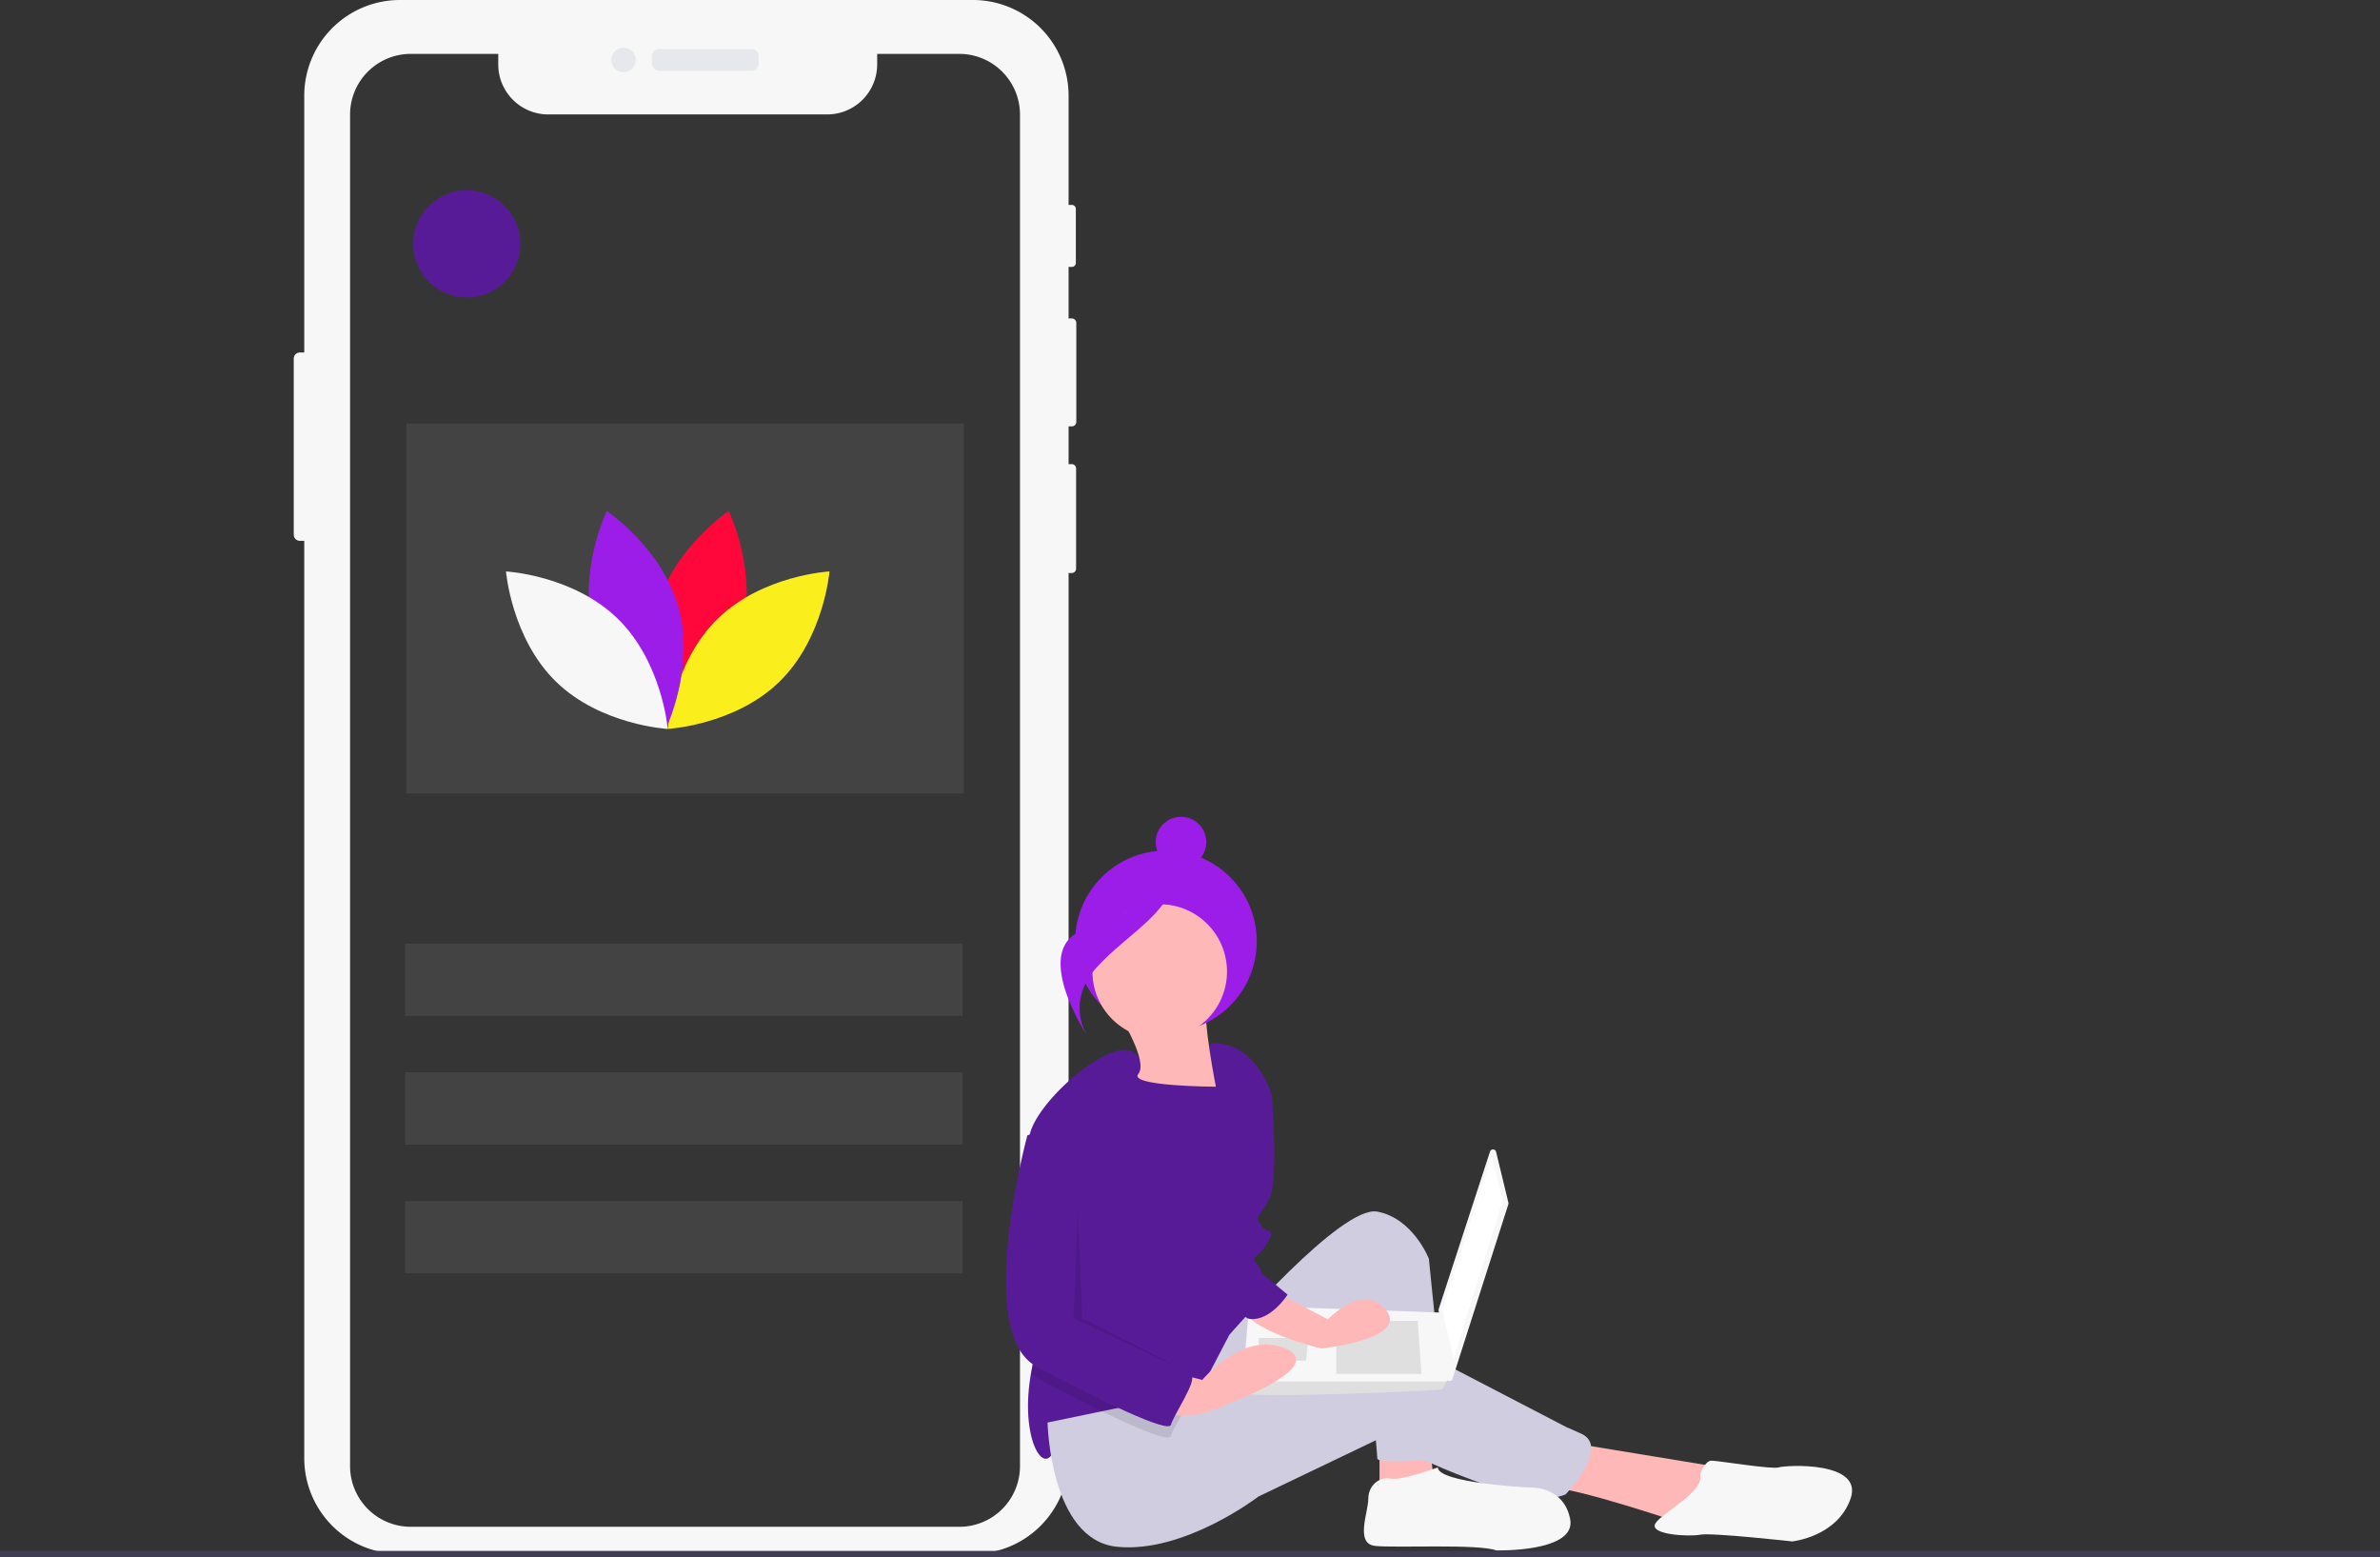 <svg id="undraw_mobile_development_8gyo" xmlns="http://www.w3.org/2000/svg" width="890.257" height="582.2" viewBox="0 0 890.257 582.2">
  <rect x="0" y="0" width="890.257" height="582.2" fill="#333333" stroke="none"/>
  <path id="Trazado_275" data-name="Trazado 275" d="M642.42,293.738v65.847a2.3,2.3,0,0,0,2.3,2.3h1.634V704.9a35.792,35.792,0,0,0,35.789,35.791H896.474A35.783,35.783,0,0,0,932.255,704.9V373.911h1.183a1.621,1.621,0,0,0,1.624-1.614V334.822a1.624,1.624,0,0,0-1.624-1.624h-1.183V319.082h1.193a1.7,1.7,0,0,0,1.694-1.7V280.414a1.7,1.7,0,0,0-1.694-1.694h-1.193V259.451h1.213a1.5,1.5,0,0,0,1.5-1.5V237.776a1.51,1.51,0,0,0-1.5-1.514h-1.213V195.419a35.782,35.782,0,0,0-35.779-35.781H682.141a35.791,35.791,0,0,0-35.791,35.781v96.023h-1.634A2.3,2.3,0,0,0,642.42,293.738Z" transform="translate(-532.541 -159.638)" fill="#f7f7f7"/>
  <rect id="Rectángulo_933" data-name="Rectángulo 933" width="39.925" height="8.107" rx="2.542" transform="translate(243.892 18.354)" fill="#e6e8ec"/>
  <ellipse id="Elipse_78" data-name="Elipse 78" cx="4.598" cy="4.598" rx="4.598" ry="4.598" transform="translate(228.658 17.809)" fill="#e6e8ec"/>
  <path id="Trazado_276" data-name="Trazado 276" d="M663.435,202.446V707.817a22.708,22.708,0,0,0,22.708,22.7h205.17a22.668,22.668,0,0,0,22.708-22.7V202.446a22.707,22.707,0,0,0-22.708-22.708H860.6v3.94a18.7,18.7,0,0,1-18.7,18.7H737.563a18.7,18.7,0,0,1-18.7-18.7v-3.94H686.143A22.7,22.7,0,0,0,663.435,202.446Z" transform="translate(-532.488 -159.587)" fill="#353535"/>
  <rect id="Rectángulo_934" data-name="Rectángulo 934" width="208.529" height="27.069" transform="translate(151.557 352.854)" fill="#e6e6e6" opacity="0.08"/>
  <rect id="Rectángulo_935" data-name="Rectángulo 935" width="208.529" height="27.069" transform="translate(151.557 400.976)" fill="#e6e6e6" opacity="0.08"/>
  <rect id="Rectángulo_936" data-name="Rectángulo 936" width="208.529" height="27.069" transform="translate(151.557 449.098)" fill="#e6e6e6" opacity="0.08"/>
  <ellipse id="Elipse_79" data-name="Elipse 79" cx="20.051" cy="20.051" rx="20.051" ry="20.051" transform="translate(154.565 71.139)" fill="#581b98"/>
  <rect id="Rectángulo_937" data-name="Rectángulo 937" width="208.529" height="138.351" transform="translate(151.975 158.361)" fill="#e6e6e6" opacity="0.08"/>
  <path id="Trazado_277" data-name="Trazado 277" d="M799.078,395.3c-6.089,22.507-26.943,36.446-26.943,36.446s-10.983-22.552-4.895-45.059,26.943-36.446,26.943-36.446S805.166,372.8,799.078,395.3Z" transform="translate(-521.609 -159.154)" fill="#ff073a"/>
  <path id="Trazado_278" data-name="Trazado 278" d="M753.258,390.408c-16.707,16.264-18.748,41.265-18.748,41.265s25.047-1.368,41.754-17.631,18.748-41.265,18.748-41.265S769.965,374.144,753.258,390.408Z" transform="translate(-484.737 -159.096)" fill="#faee1c"/>
  <path id="Trazado_279" data-name="Trazado 279" d="M790.731,395.3c6.089,22.507,26.943,36.446,26.943,36.446s10.983-22.552,4.895-45.059-26.943-36.446-26.943-36.446S784.643,372.8,790.731,395.3Z" transform="translate(-568.652 -159.154)" fill="#9c1de7"/>
  <path id="Trazado_280" data-name="Trazado 280" d="M836.614,390.408c16.707,16.264,18.748,41.265,18.748,41.265s-25.047-1.368-41.754-17.631-18.748-41.265-18.748-41.265S819.907,374.144,836.614,390.408Z" transform="translate(-605.588 -159.096)" fill="#f7f7f7"/>
  <rect id="Rectángulo_938" data-name="Rectángulo 938" width="890.257" height="2.246" transform="translate(0 579.953)" fill="#3f3d56"/>
  <g id="Grupo_1773" data-name="Grupo 1773" transform="translate(376.268 305.432)">
    <path id="Trazado_259" data-name="Trazado 259" d="M355.7,593.7l-1.678,35.237s.839,46.144-6.712,49.5c-3.817,1.695-11.486,5.1-18.575,8.826-5.319,2.786-10.311,5.739-13.1,8.281a9.393,9.393,0,0,0-1.888,2.19c-3.356,5.873-25.169,5.034-30.2.839s-1.678,5.034-5.873,6.712c-4.061,1.628-9.69-11.679-6.242-31.546.109-.663.235-1.334.369-2.013,3.851-19.255-2.2-65.373-1.267-83.193a31.356,31.356,0,0,1,.428-4.061c2.517-13.424,34.633-40.741,40.64-29.1,7.4,14.363,24.4,1.242,27.317-5.294,16.779-.839,22.652,19.3,22.652,19.3Z" transform="translate(-262.092 -465.361)" fill="#581b98"/>
    <g id="Grupo_1772" data-name="Grupo 1772" transform="translate(0 0)">
      <path id="Trazado_254" data-name="Trazado 254" d="M304.558,539.733s10.832,17.18,6.963,21.831,29.023,4.768,29.023,4.768-4.941-24.992-3.487-30.743Z" transform="translate(-262.005 -465.398)" fill="#ffb8b8"/>
      <ellipse id="Elipse_75" data-name="Elipse 75" cx="33.966" cy="33.966" rx="33.966" ry="33.966" transform="translate(25.898 12.631)" fill="#9c1de7"/>
      <path id="Trazado_255" data-name="Trazado 255" d="M245.51,536.052v20.136l20.135-4.2-1.677-14.262Z" transform="translate(-105.759 -305.352)" fill="#ffb8b8"/>
      <path id="Trazado_256" data-name="Trazado 256" d="M472.669,699.038l56.211,9.229-14.263,20.974s-39.432-13.424-49.5-13.424S472.669,699.038,472.669,699.038Z" transform="translate(-261.605 -464.982)" fill="#ffb8b8"/>
      <path id="Trazado_257" data-name="Trazado 257" d="M345.466,658.986s41.949-48.661,55.373-46.144,19.3,17.619,19.3,17.619l7.551,74.669s-26.847,2.517-26.847,0-5.034-56.212-5.034-56.212-39.432,87.254-60.406,29.365Z" transform="translate(-261.927 -465.201)" fill="#d0cde1"/>
      <path id="Trazado_258" data-name="Trazado 258" d="M277.656,691.582s.839,43.954,26.008,46.471,52.856-18.785,52.856-18.785l45.3-21.7s53.695,28.416,69.635,20.865c0,0,16.78-17.618,5.873-22.652s-.839,0-.839,0l-64.6-33.559s-12.585-3.356-34.4,5.873-51.178,13.424-51.178,13.424Z" transform="translate(-262.073 -465.077)" fill="#d0cde1"/>
      <ellipse id="Elipse_76" data-name="Elipse 76" cx="25.169" cy="25.169" rx="25.169" ry="25.169" transform="translate(32.362 32.7)" fill="#ffb8b8"/>
      <path id="Trazado_260" data-name="Trazado 260" d="M423.338,708.243s-13.424,5.034-17.619,4.195-8.39,2.517-8.39,7.551-5.034,16.78,2.517,17.618,38.593-.839,45.3,1.678c0,0,30.2.839,27.686-11.746s-15.1-11.746-15.1-11.746S423.338,714.116,423.338,708.243Z" transform="translate(-261.773 -464.959)" fill="#f7f7f7"/>
      <path id="Trazado_261" data-name="Trazado 261" d="M521.223,710.767s1.678-5.034,4.195-5.034,22.652,3.356,25.169,2.517,31.881-2.517,26.848,11.745-21.814,15.941-21.814,15.941-30.2-3.356-34.4-2.517-19.3,0-16.779-4.195S522.9,717.479,521.223,710.767Z" transform="translate(-261.498 -464.965)" fill="#f7f7f7"/>
      <path id="Trazado_262" data-name="Trazado 262" d="M445.06,590.553l4.6,18.986a1.186,1.186,0,0,1-.023.641l-20.88,65.248a1.186,1.186,0,0,1-2.308-.228l-2.888-25.418a1.182,1.182,0,0,1,.051-.5l19.165-58.816a1.186,1.186,0,0,1,2.281.088Z" transform="translate(-261.703 -465.26)" fill="#f7f7f7"/>
      <path id="Trazado_263" data-name="Trazado 263" d="M287.363,432.512l4.25,16.29L273.2,508.3l-4.25-18.415Z" transform="translate(-105.699 -305.615)" fill="#fff"/>
      <path id="Trazado_264" data-name="Trazado 264" d="M350.768,680.543c.708,2.125,73.66-.708,74.368-1.417a15.374,15.374,0,0,0,1.558-2.833c.666-1.417,1.275-2.833,1.275-2.833l-2.833-22.934-72.244-2.564s-1.806,19.435-2.174,28.331A21.257,21.257,0,0,0,350.768,680.543Z" transform="translate(-261.888 -465.112)" fill="#f7f7f7"/>
      <path id="Trazado_265" data-name="Trazado 265" d="M259.84,493.975l1.417,19.832H229.385V493.975Z" transform="translate(-105.8 -305.459)" opacity="0.1"/>
      <path id="Trazado_266" data-name="Trazado 266" d="M218.835,500.334l.19-.038-.9,8.537H200.419v-8.5Z" transform="translate(-105.873 -305.443)" opacity="0.1"/>
      <path id="Trazado_267" data-name="Trazado 267" d="M350.768,680.471c.708,2.125,73.66-.708,74.368-1.417a15.368,15.368,0,0,0,1.558-2.833H350.719A21.247,21.247,0,0,0,350.768,680.471Z" transform="translate(-261.888 -465.04)" opacity="0.1"/>
      <ellipse id="Elipse_77" data-name="Elipse 77" cx="9.466" cy="9.466" rx="9.466" ry="9.466" transform="translate(56.026)" fill="#9c1de7"/>
      <path id="Trazado_268" data-name="Trazado 268" d="M324.706,485.295s-9.671,16.086-32.16,22.108-.184,39.816-.184,39.816-8.111-12.289,3.588-25.3S326.476,500,324.706,485.295Z" transform="translate(-262.061 -465.525)" fill="#9c1de7"/>
      <path id="Trazado_269" data-name="Trazado 269" d="M328.735,687.176c-2.072,3.918-4.505,7.987-4.916,9.632-.277,1.116-3.347.47-8.18-1.351-9.69-3.666-26.487-12.064-42.159-20.463a13.239,13.239,0,0,1-2.047-1.342c.109-.663.235-1.334.369-2.014,3.851-19.255-2.2-65.373-1.267-83.193l7.14-2.383,14.263,13.424v57.051s36.915,20.135,39.432,21.813C332.653,679.206,330.882,683.107,328.735,687.176Z" transform="translate(-262.092 -465.269)" opacity="0.1"/>
      <path id="Trazado_270" data-name="Trazado 270" d="M359.691,641.3l22.652,11.746s13.424-14.263,21.813-3.356-24.33,14.263-24.33,14.263-28.525-6.712-29.364-15.941S359.691,641.3,359.691,641.3Z" transform="translate(-261.888 -465.13)" fill="#ffb8b8"/>
      <path id="Trazado_271" data-name="Trazado 271" d="M322.022,672.284l13.424,3.356s15.1-18.458,31.042-11.746-20.136,20.135-20.136,20.135-19.3,10.068-26.847,1.678S322.022,672.284,322.022,672.284Z" transform="translate(-261.974 -465.075)" fill="#ffb8b8"/>
      <path id="Trazado_272" data-name="Trazado 272" d="M351.331,561.794c.839.839,10.068,7.551,10.068,7.551s2.517,31.881-.839,38.593-5.873,6.712-3.356,10.068,5.873.839,2.517,6.712-6.712,5.034-4.195,7.551,1.678,3.356,1.678,3.356l10.068,8.39s-6.177,9.838-14,9.114-14.53-38.478-14.53-38.478Z" transform="translate(-261.918 -465.331)" fill="#581b98"/>
      <path id="Trazado_273" data-name="Trazado 273" d="M277.7,581.878l-7.551,2.517s-20.135,73.83,3.356,86.415,49.5,25.169,50.339,21.814,10.068-16.779,7.55-18.457-39.432-21.814-39.432-21.814V595.3Z" transform="translate(-262.113 -465.28)" fill="#581b98"/>
      <path id="Trazado_274" data-name="Trazado 274" d="M132.957,452.785l-1.677,40.271,44.466,20.975-41.11-20.975Z" transform="translate(-106.049 -305.564)" opacity="0.1"/>
    </g>
  </g>
</svg>
